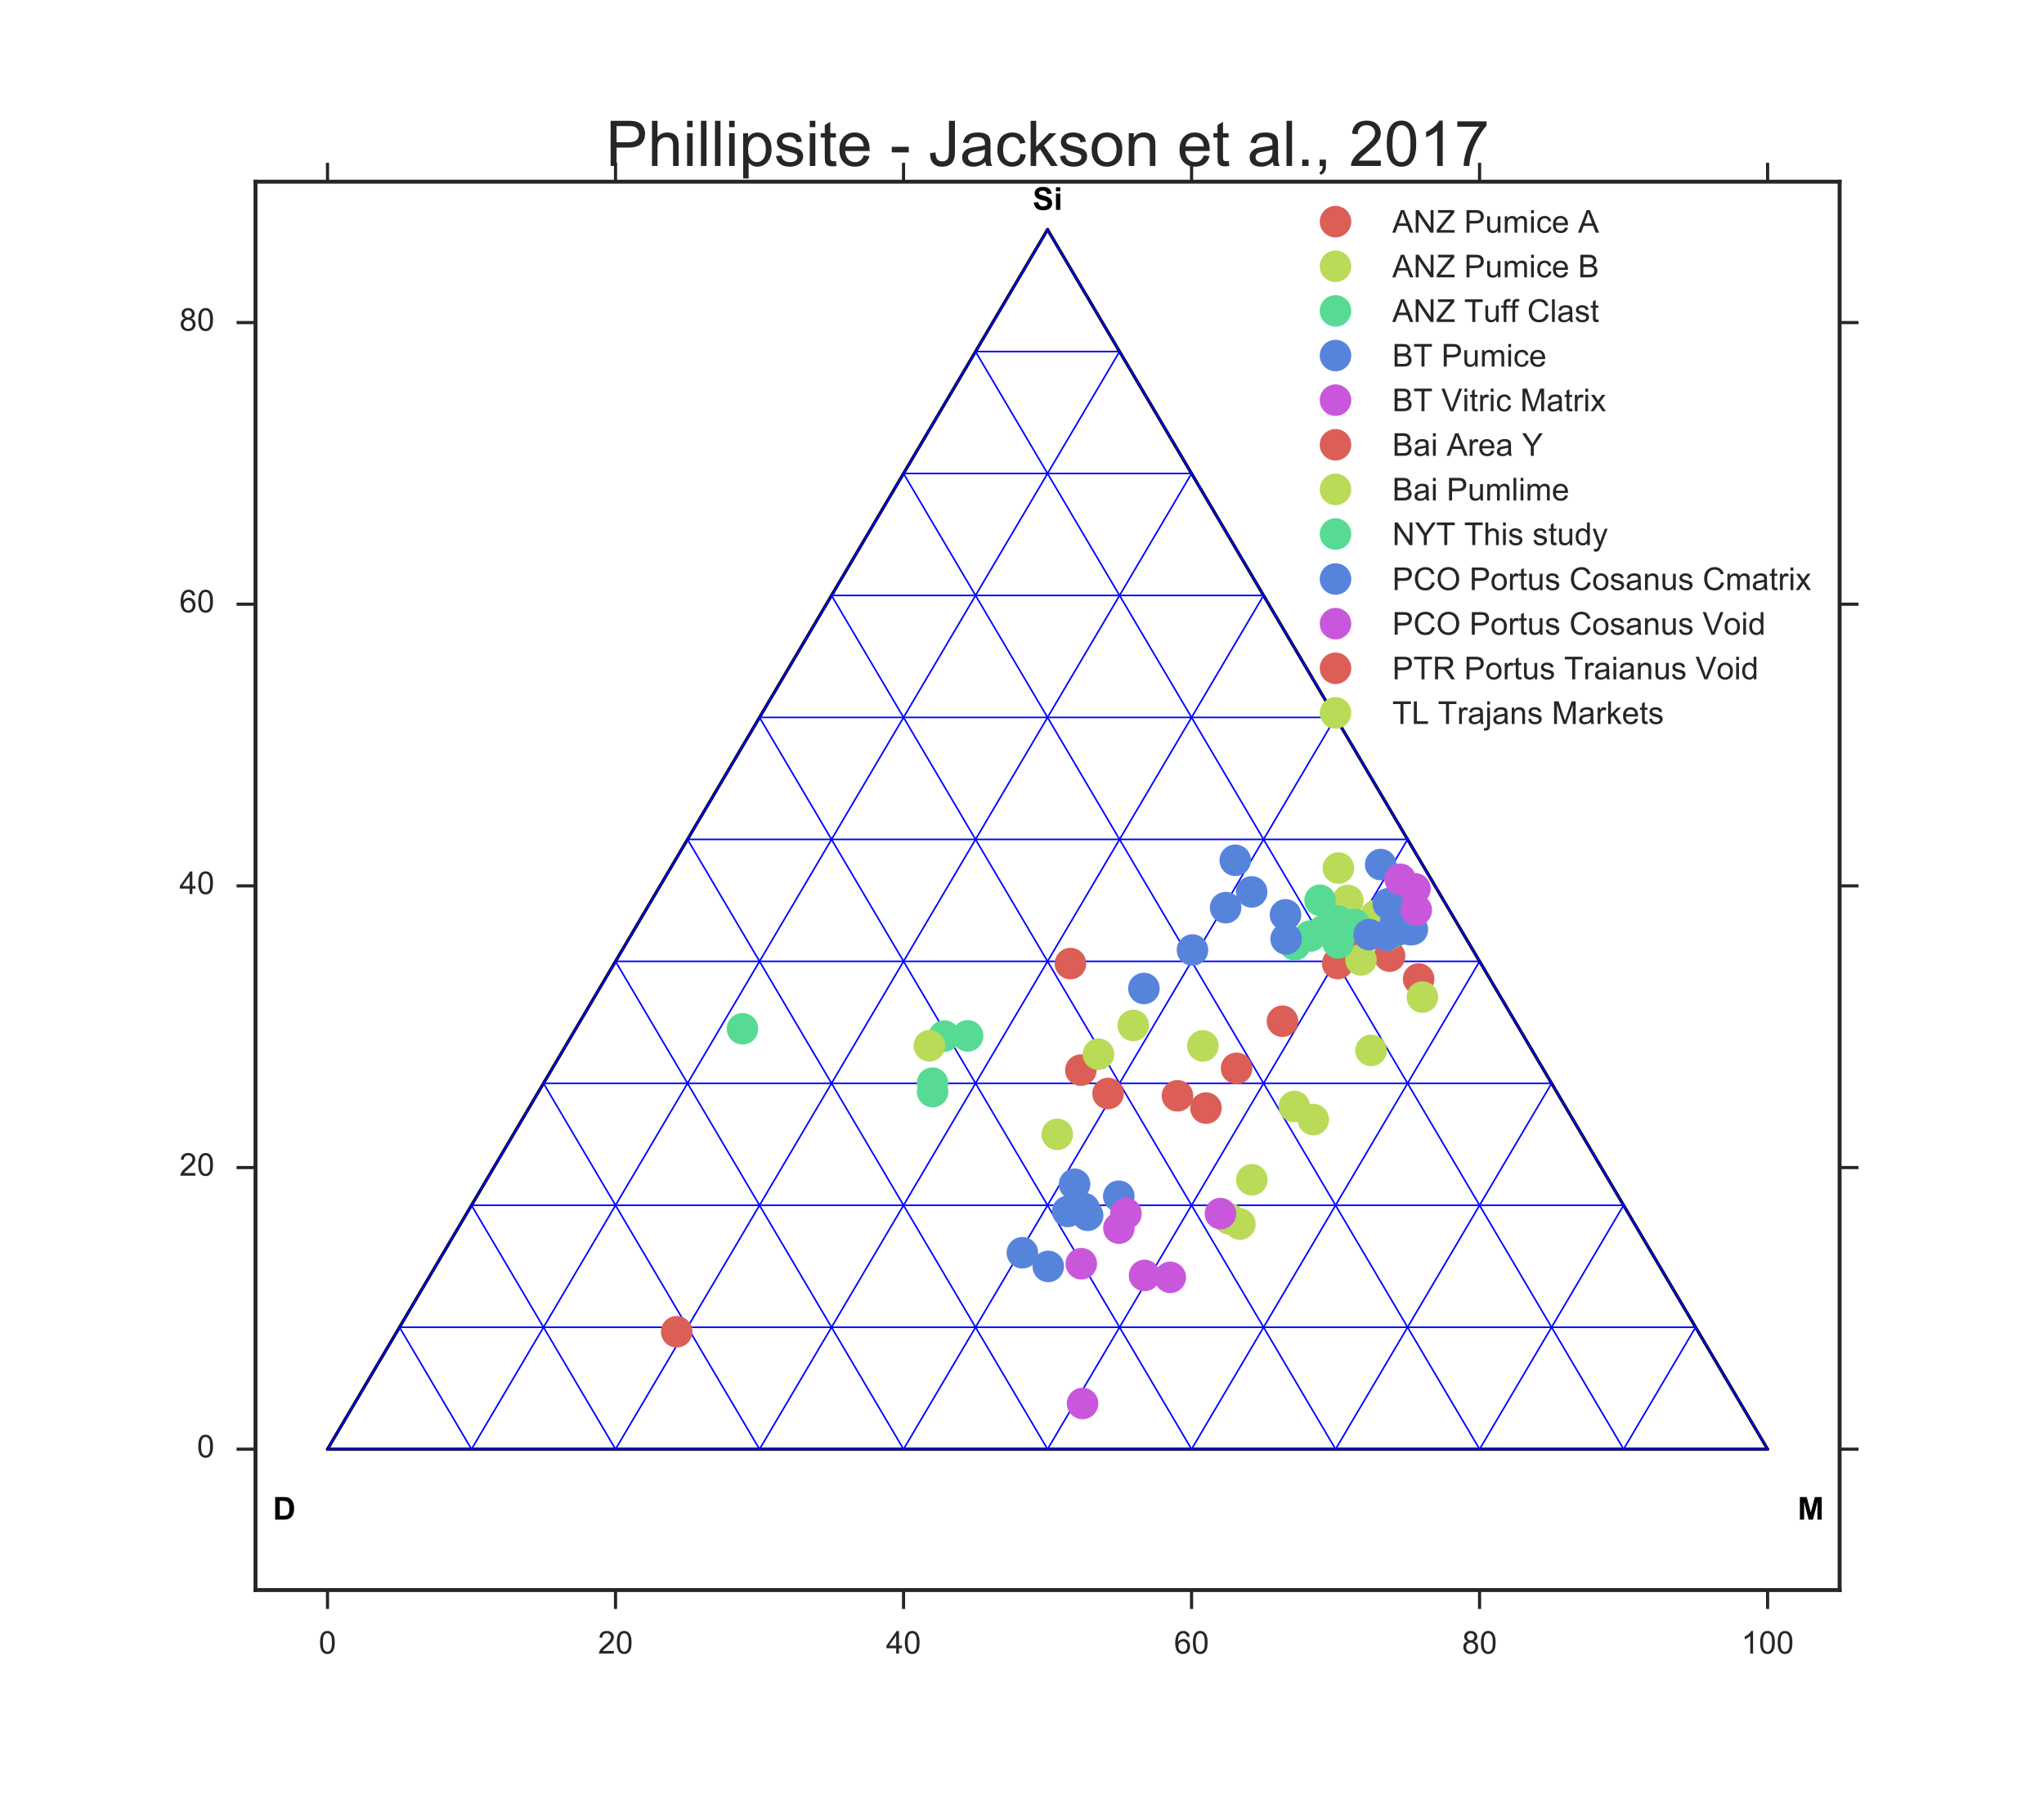 <?xml version="1.0" encoding="utf-8" standalone="no"?>
<!DOCTYPE svg PUBLIC "-//W3C//DTD SVG 1.1//EN"
  "http://www.w3.org/Graphics/SVG/1.1/DTD/svg11.dtd">
<!-- Created with matplotlib (http://matplotlib.org/) -->
<svg height="576pt" version="1.1" viewBox="0 0 648 576" width="648pt" xmlns="http://www.w3.org/2000/svg" xmlns:xlink="http://www.w3.org/1999/xlink">
 <defs>
  <style type="text/css">
*{stroke-linecap:butt;stroke-linejoin:round;stroke-miterlimit:100000;}
  </style>
 </defs>
 <g id="figure_1">
  <g id="patch_1">
   <path d="M 0 576 
L 648 576 
L 648 0 
L 0 0 
z
" style="fill:#ffffff;"/>
  </g>
  <g id="axes_1">
   <g id="patch_2">
    <path d="M 81 504 
L 583.2 504 
L 583.2 57.6 
L 81 57.6 
z
" style="fill:#ffffff;"/>
   </g>
   <g id="matplotlib.axis_1">
    <g id="xtick_1">
     <g id="line2d_1">
      <defs>
       <path d="M 0 0 
L 0 6 
" id="m74eaed1fe9" style="stroke:#262626;"/>
      </defs>
      <g>
       <use style="fill:#262626;stroke:#262626;" x="103.827" xlink:href="#m74eaed1fe9" y="504.0"/>
      </g>
     </g>
     <g id="line2d_2">
      <defs>
       <path d="M 0 0 
L 0 -6 
" id="m7372bb87e0" style="stroke:#262626;"/>
      </defs>
      <g>
       <use style="fill:#262626;stroke:#262626;" x="103.827" xlink:href="#m7372bb87e0" y="57.6"/>
      </g>
     </g>
     <g id="text_1">
      <!-- 0 -->
      <defs>
       <path d="M 4.156 35.297 
Q 4.156 48 6.766 55.734 
Q 9.375 63.484 14.516 67.672 
Q 19.672 71.875 27.484 71.875 
Q 33.25 71.875 37.594 69.547 
Q 41.938 67.234 44.766 62.859 
Q 47.609 58.5 49.219 52.219 
Q 50.828 45.953 50.828 35.297 
Q 50.828 22.703 48.234 14.969 
Q 45.656 7.234 40.5 3 
Q 35.359 -1.219 27.484 -1.219 
Q 17.141 -1.219 11.234 6.203 
Q 4.156 15.141 4.156 35.297 
M 13.188 35.297 
Q 13.188 17.672 17.312 11.828 
Q 21.438 6 27.484 6 
Q 33.547 6 37.672 11.859 
Q 41.797 17.719 41.797 35.297 
Q 41.797 52.984 37.672 58.781 
Q 33.547 64.594 27.391 64.594 
Q 21.344 64.594 17.719 59.469 
Q 13.188 52.938 13.188 35.297 
" id="ArialMT-30"/>
      </defs>
      <g style="fill:#262626;" transform="translate(101.047 524.158)scale(0.1 -0.1)">
       <use xlink:href="#ArialMT-30"/>
      </g>
     </g>
    </g>
    <g id="xtick_2">
     <g id="line2d_3">
      <g>
       <use style="fill:#262626;stroke:#262626;" x="195.136" xlink:href="#m74eaed1fe9" y="504.0"/>
      </g>
     </g>
     <g id="line2d_4">
      <g>
       <use style="fill:#262626;stroke:#262626;" x="195.136" xlink:href="#m7372bb87e0" y="57.6"/>
      </g>
     </g>
     <g id="text_2">
      <!-- 20 -->
      <defs>
       <path d="M 50.344 8.453 
L 50.344 0 
L 3.031 0 
Q 2.938 3.172 4.047 6.109 
Q 5.859 10.938 9.828 15.625 
Q 13.812 20.312 21.344 26.469 
Q 33.016 36.031 37.109 41.625 
Q 41.219 47.219 41.219 52.203 
Q 41.219 57.422 37.469 61 
Q 33.734 64.594 27.734 64.594 
Q 21.391 64.594 17.578 60.781 
Q 13.766 56.984 13.719 50.25 
L 4.688 51.172 
Q 5.609 61.281 11.656 66.578 
Q 17.719 71.875 27.938 71.875 
Q 38.234 71.875 44.234 66.156 
Q 50.25 60.453 50.25 52 
Q 50.25 47.703 48.484 43.547 
Q 46.734 39.406 42.656 34.812 
Q 38.578 30.219 29.109 22.219 
Q 21.188 15.578 18.938 13.203 
Q 16.703 10.844 15.234 8.453 
z
" id="ArialMT-32"/>
      </defs>
      <g style="fill:#262626;" transform="translate(189.575 524.158)scale(0.1 -0.1)">
       <use xlink:href="#ArialMT-32"/>
       <use x="55.615" xlink:href="#ArialMT-30"/>
      </g>
     </g>
    </g>
    <g id="xtick_3">
     <g id="line2d_5">
      <g>
       <use style="fill:#262626;stroke:#262626;" x="286.445" xlink:href="#m74eaed1fe9" y="504.0"/>
      </g>
     </g>
     <g id="line2d_6">
      <g>
       <use style="fill:#262626;stroke:#262626;" x="286.445" xlink:href="#m7372bb87e0" y="57.6"/>
      </g>
     </g>
     <g id="text_3">
      <!-- 40 -->
      <defs>
       <path d="M 32.328 0 
L 32.328 17.141 
L 1.266 17.141 
L 1.266 25.203 
L 33.938 71.578 
L 41.109 71.578 
L 41.109 25.203 
L 50.781 25.203 
L 50.781 17.141 
L 41.109 17.141 
L 41.109 0 
z
M 32.328 25.203 
L 32.328 57.469 
L 9.906 25.203 
z
" id="ArialMT-34"/>
      </defs>
      <g style="fill:#262626;" transform="translate(280.885 524.158)scale(0.1 -0.1)">
       <use xlink:href="#ArialMT-34"/>
       <use x="55.615" xlink:href="#ArialMT-30"/>
      </g>
     </g>
    </g>
    <g id="xtick_4">
     <g id="line2d_7">
      <g>
       <use style="fill:#262626;stroke:#262626;" x="377.755" xlink:href="#m74eaed1fe9" y="504.0"/>
      </g>
     </g>
     <g id="line2d_8">
      <g>
       <use style="fill:#262626;stroke:#262626;" x="377.755" xlink:href="#m7372bb87e0" y="57.6"/>
      </g>
     </g>
     <g id="text_4">
      <!-- 60 -->
      <defs>
       <path d="M 49.75 54.047 
L 41.016 53.375 
Q 39.844 58.547 37.703 60.891 
Q 34.125 64.656 28.906 64.656 
Q 24.703 64.656 21.531 62.312 
Q 17.391 59.281 14.984 53.469 
Q 12.594 47.656 12.5 36.922 
Q 15.672 41.75 20.266 44.094 
Q 24.859 46.438 29.891 46.438 
Q 38.672 46.438 44.844 39.969 
Q 51.031 33.5 51.031 23.25 
Q 51.031 16.5 48.125 10.719 
Q 45.219 4.938 40.141 1.859 
Q 35.062 -1.219 28.609 -1.219 
Q 17.625 -1.219 10.688 6.859 
Q 3.766 14.938 3.766 33.5 
Q 3.766 54.25 11.422 63.672 
Q 18.109 71.875 29.438 71.875 
Q 37.891 71.875 43.281 67.141 
Q 48.688 62.406 49.75 54.047 
M 13.875 23.188 
Q 13.875 18.656 15.797 14.5 
Q 17.719 10.359 21.188 8.172 
Q 24.656 6 28.469 6 
Q 34.031 6 38.031 10.484 
Q 42.047 14.984 42.047 22.703 
Q 42.047 30.125 38.078 34.391 
Q 34.125 38.672 28.125 38.672 
Q 22.172 38.672 18.016 34.391 
Q 13.875 30.125 13.875 23.188 
" id="ArialMT-36"/>
      </defs>
      <g style="fill:#262626;" transform="translate(372.194 524.158)scale(0.1 -0.1)">
       <use xlink:href="#ArialMT-36"/>
       <use x="55.615" xlink:href="#ArialMT-30"/>
      </g>
     </g>
    </g>
    <g id="xtick_5">
     <g id="line2d_9">
      <g>
       <use style="fill:#262626;stroke:#262626;" x="469.064" xlink:href="#m74eaed1fe9" y="504.0"/>
      </g>
     </g>
     <g id="line2d_10">
      <g>
       <use style="fill:#262626;stroke:#262626;" x="469.064" xlink:href="#m7372bb87e0" y="57.6"/>
      </g>
     </g>
     <g id="text_5">
      <!-- 80 -->
      <defs>
       <path d="M 17.672 38.812 
Q 12.203 40.828 9.562 44.531 
Q 6.938 48.25 6.938 53.422 
Q 6.938 61.234 12.547 66.547 
Q 18.172 71.875 27.484 71.875 
Q 36.859 71.875 42.578 66.422 
Q 48.297 60.984 48.297 53.172 
Q 48.297 48.188 45.672 44.5 
Q 43.062 40.828 37.75 38.812 
Q 44.344 36.672 47.781 31.875 
Q 51.219 27.094 51.219 20.453 
Q 51.219 11.281 44.719 5.031 
Q 38.234 -1.219 27.641 -1.219 
Q 17.047 -1.219 10.547 5.047 
Q 4.047 11.328 4.047 20.703 
Q 4.047 27.688 7.594 32.391 
Q 11.141 37.109 17.672 38.812 
M 15.922 53.719 
Q 15.922 48.641 19.188 45.406 
Q 22.469 42.188 27.688 42.188 
Q 32.766 42.188 36.016 45.375 
Q 39.266 48.578 39.266 53.219 
Q 39.266 58.062 35.906 61.359 
Q 32.562 64.656 27.594 64.656 
Q 22.562 64.656 19.234 61.422 
Q 15.922 58.203 15.922 53.719 
M 13.094 20.656 
Q 13.094 16.891 14.875 13.375 
Q 16.656 9.859 20.172 7.922 
Q 23.688 6 27.734 6 
Q 34.031 6 38.125 10.047 
Q 42.234 14.109 42.234 20.359 
Q 42.234 26.703 38.016 30.859 
Q 33.797 35.016 27.438 35.016 
Q 21.234 35.016 17.156 30.906 
Q 13.094 26.812 13.094 20.656 
" id="ArialMT-38"/>
      </defs>
      <g style="fill:#262626;" transform="translate(463.503 524.158)scale(0.1 -0.1)">
       <use xlink:href="#ArialMT-38"/>
       <use x="55.615" xlink:href="#ArialMT-30"/>
      </g>
     </g>
    </g>
    <g id="xtick_6">
     <g id="line2d_11">
      <g>
       <use style="fill:#262626;stroke:#262626;" x="560.373" xlink:href="#m74eaed1fe9" y="504.0"/>
      </g>
     </g>
     <g id="line2d_12">
      <g>
       <use style="fill:#262626;stroke:#262626;" x="560.373" xlink:href="#m7372bb87e0" y="57.6"/>
      </g>
     </g>
     <g id="text_6">
      <!-- 100 -->
      <defs>
       <path d="M 37.25 0 
L 28.469 0 
L 28.469 56 
Q 25.297 52.984 20.141 49.953 
Q 14.984 46.922 10.891 45.406 
L 10.891 53.906 
Q 18.266 57.375 23.781 62.297 
Q 29.297 67.234 31.594 71.875 
L 37.25 71.875 
z
" id="ArialMT-31"/>
      </defs>
      <g style="fill:#262626;" transform="translate(552.031 524.158)scale(0.1 -0.1)">
       <use xlink:href="#ArialMT-31"/>
       <use x="55.615" xlink:href="#ArialMT-30"/>
       <use x="111.23" xlink:href="#ArialMT-30"/>
      </g>
     </g>
    </g>
   </g>
   <g id="matplotlib.axis_2">
    <g id="ytick_1">
     <g id="line2d_13">
      <defs>
       <path d="M 0 0 
L -6 0 
" id="mc6d5de699b" style="stroke:#262626;"/>
      </defs>
      <g>
       <use style="fill:#262626;stroke:#262626;" x="81.0" xlink:href="#mc6d5de699b" y="459.36"/>
      </g>
     </g>
     <g id="line2d_14">
      <defs>
       <path d="M 0 0 
L 6 0 
" id="m539d298750" style="stroke:#262626;"/>
      </defs>
      <g>
       <use style="fill:#262626;stroke:#262626;" x="583.2" xlink:href="#m539d298750" y="459.36"/>
      </g>
     </g>
     <g id="text_7">
      <!-- 0 -->
      <g style="fill:#262626;" transform="translate(62.439 461.945)scale(0.1 -0.1)">
       <use xlink:href="#ArialMT-30"/>
      </g>
     </g>
    </g>
    <g id="ytick_2">
     <g id="line2d_15">
      <g>
       <use style="fill:#262626;stroke:#262626;" x="81.0" xlink:href="#mc6d5de699b" y="370.08"/>
      </g>
     </g>
     <g id="line2d_16">
      <g>
       <use style="fill:#262626;stroke:#262626;" x="583.2" xlink:href="#m539d298750" y="370.08"/>
      </g>
     </g>
     <g id="text_8">
      <!-- 20 -->
      <g style="fill:#262626;" transform="translate(56.878 372.665)scale(0.1 -0.1)">
       <use xlink:href="#ArialMT-32"/>
       <use x="55.615" xlink:href="#ArialMT-30"/>
      </g>
     </g>
    </g>
    <g id="ytick_3">
     <g id="line2d_17">
      <g>
       <use style="fill:#262626;stroke:#262626;" x="81.0" xlink:href="#mc6d5de699b" y="280.8"/>
      </g>
     </g>
     <g id="line2d_18">
      <g>
       <use style="fill:#262626;stroke:#262626;" x="583.2" xlink:href="#m539d298750" y="280.8"/>
      </g>
     </g>
     <g id="text_9">
      <!-- 40 -->
      <g style="fill:#262626;" transform="translate(56.878 283.385)scale(0.1 -0.1)">
       <use xlink:href="#ArialMT-34"/>
       <use x="55.615" xlink:href="#ArialMT-30"/>
      </g>
     </g>
    </g>
    <g id="ytick_4">
     <g id="line2d_19">
      <g>
       <use style="fill:#262626;stroke:#262626;" x="81.0" xlink:href="#mc6d5de699b" y="191.52"/>
      </g>
     </g>
     <g id="line2d_20">
      <g>
       <use style="fill:#262626;stroke:#262626;" x="583.2" xlink:href="#m539d298750" y="191.52"/>
      </g>
     </g>
     <g id="text_10">
      <!-- 60 -->
      <g style="fill:#262626;" transform="translate(56.878 194.105)scale(0.1 -0.1)">
       <use xlink:href="#ArialMT-36"/>
       <use x="55.615" xlink:href="#ArialMT-30"/>
      </g>
     </g>
    </g>
    <g id="ytick_5">
     <g id="line2d_21">
      <g>
       <use style="fill:#262626;stroke:#262626;" x="81.0" xlink:href="#mc6d5de699b" y="102.24"/>
      </g>
     </g>
     <g id="line2d_22">
      <g>
       <use style="fill:#262626;stroke:#262626;" x="583.2" xlink:href="#m539d298750" y="102.24"/>
      </g>
     </g>
     <g id="text_11">
      <!-- 80 -->
      <g style="fill:#262626;" transform="translate(56.878 104.825)scale(0.1 -0.1)">
       <use xlink:href="#ArialMT-38"/>
       <use x="55.615" xlink:href="#ArialMT-30"/>
      </g>
     </g>
    </g>
   </g>
   <g id="line2d_23">
    <path clip-path="url(#p321a09df65)" d="M 332.1 72.766 
L 560.373 459.36 
" style="fill:none;stroke:#000000;stroke-linecap:round;"/>
   </g>
   <g id="line2d_24">
    <path clip-path="url(#p321a09df65)" d="M 103.827 459.36 
L 560.373 459.36 
" style="fill:none;stroke:#000000;stroke-linecap:round;"/>
   </g>
   <g id="line2d_25">
    <path clip-path="url(#p321a09df65)" d="M 332.1 72.766 
L 103.827 459.36 
" style="fill:none;stroke:#000000;stroke-linecap:round;"/>
   </g>
   <g id="line2d_26">
    <path clip-path="url(#p321a09df65)" d="M 332.1 72.766 
L 560.373 459.36 
" style="fill:none;stroke:#0000ff;stroke-linecap:round;stroke-width:0.5;"/>
   </g>
   <g id="line2d_27">
    <path clip-path="url(#p321a09df65)" d="M 309.273 111.426 
L 514.718 459.36 
" style="fill:none;stroke:#0000ff;stroke-linecap:round;stroke-width:0.5;"/>
   </g>
   <g id="line2d_28">
    <path clip-path="url(#p321a09df65)" d="M 286.445 150.085 
L 469.064 459.36 
" style="fill:none;stroke:#0000ff;stroke-linecap:round;stroke-width:0.5;"/>
   </g>
   <g id="line2d_29">
    <path clip-path="url(#p321a09df65)" d="M 263.618 188.744 
L 423.409 459.36 
" style="fill:none;stroke:#0000ff;stroke-linecap:round;stroke-width:0.5;"/>
   </g>
   <g id="line2d_30">
    <path clip-path="url(#p321a09df65)" d="M 240.791 227.404 
L 377.755 459.36 
" style="fill:none;stroke:#0000ff;stroke-linecap:round;stroke-width:0.5;"/>
   </g>
   <g id="line2d_31">
    <path clip-path="url(#p321a09df65)" d="M 217.964 266.063 
L 332.1 459.36 
" style="fill:none;stroke:#0000ff;stroke-linecap:round;stroke-width:0.5;"/>
   </g>
   <g id="line2d_32">
    <path clip-path="url(#p321a09df65)" d="M 195.136 304.723 
L 286.445 459.36 
" style="fill:none;stroke:#0000ff;stroke-linecap:round;stroke-width:0.5;"/>
   </g>
   <g id="line2d_33">
    <path clip-path="url(#p321a09df65)" d="M 172.309 343.382 
L 240.791 459.36 
" style="fill:none;stroke:#0000ff;stroke-linecap:round;stroke-width:0.5;"/>
   </g>
   <g id="line2d_34">
    <path clip-path="url(#p321a09df65)" d="M 149.482 382.041 
L 195.136 459.36 
" style="fill:none;stroke:#0000ff;stroke-linecap:round;stroke-width:0.5;"/>
   </g>
   <g id="line2d_35">
    <path clip-path="url(#p321a09df65)" d="M 126.655 420.701 
L 149.482 459.36 
" style="fill:none;stroke:#0000ff;stroke-linecap:round;stroke-width:0.5;"/>
   </g>
   <g id="line2d_36">
    <path clip-path="url(#p321a09df65)" d="M 103.827 459.36 
L 560.373 459.36 
" style="fill:none;stroke:#0000ff;stroke-linecap:round;stroke-width:0.5;"/>
   </g>
   <g id="line2d_37">
    <path clip-path="url(#p321a09df65)" d="M 332.1 72.766 
L 103.827 459.36 
" style="fill:none;stroke:#0000ff;stroke-linecap:round;stroke-width:0.5;"/>
   </g>
   <g id="line2d_38">
    <path clip-path="url(#p321a09df65)" d="M 126.655 420.701 
L 537.545 420.701 
" style="fill:none;stroke:#0000ff;stroke-linecap:round;stroke-width:0.5;"/>
   </g>
   <g id="line2d_39">
    <path clip-path="url(#p321a09df65)" d="M 354.927 111.426 
L 149.482 459.36 
" style="fill:none;stroke:#0000ff;stroke-linecap:round;stroke-width:0.5;"/>
   </g>
   <g id="line2d_40">
    <path clip-path="url(#p321a09df65)" d="M 149.482 382.041 
L 514.718 382.041 
" style="fill:none;stroke:#0000ff;stroke-linecap:round;stroke-width:0.5;"/>
   </g>
   <g id="line2d_41">
    <path clip-path="url(#p321a09df65)" d="M 377.755 150.085 
L 195.136 459.36 
" style="fill:none;stroke:#0000ff;stroke-linecap:round;stroke-width:0.5;"/>
   </g>
   <g id="line2d_42">
    <path clip-path="url(#p321a09df65)" d="M 172.309 343.382 
L 491.891 343.382 
" style="fill:none;stroke:#0000ff;stroke-linecap:round;stroke-width:0.5;"/>
   </g>
   <g id="line2d_43">
    <path clip-path="url(#p321a09df65)" d="M 400.582 188.744 
L 240.791 459.36 
" style="fill:none;stroke:#0000ff;stroke-linecap:round;stroke-width:0.5;"/>
   </g>
   <g id="line2d_44">
    <path clip-path="url(#p321a09df65)" d="M 195.136 304.723 
L 469.064 304.723 
" style="fill:none;stroke:#0000ff;stroke-linecap:round;stroke-width:0.5;"/>
   </g>
   <g id="line2d_45">
    <path clip-path="url(#p321a09df65)" d="M 423.409 227.404 
L 286.445 459.36 
" style="fill:none;stroke:#0000ff;stroke-linecap:round;stroke-width:0.5;"/>
   </g>
   <g id="line2d_46">
    <path clip-path="url(#p321a09df65)" d="M 217.964 266.063 
L 446.236 266.063 
" style="fill:none;stroke:#0000ff;stroke-linecap:round;stroke-width:0.5;"/>
   </g>
   <g id="line2d_47">
    <path clip-path="url(#p321a09df65)" d="M 446.236 266.063 
L 332.1 459.36 
" style="fill:none;stroke:#0000ff;stroke-linecap:round;stroke-width:0.5;"/>
   </g>
   <g id="line2d_48">
    <path clip-path="url(#p321a09df65)" d="M 240.791 227.404 
L 423.409 227.404 
" style="fill:none;stroke:#0000ff;stroke-linecap:round;stroke-width:0.5;"/>
   </g>
   <g id="line2d_49">
    <path clip-path="url(#p321a09df65)" d="M 469.064 304.723 
L 377.755 459.36 
" style="fill:none;stroke:#0000ff;stroke-linecap:round;stroke-width:0.5;"/>
   </g>
   <g id="line2d_50">
    <path clip-path="url(#p321a09df65)" d="M 263.618 188.744 
L 400.582 188.744 
" style="fill:none;stroke:#0000ff;stroke-linecap:round;stroke-width:0.5;"/>
   </g>
   <g id="line2d_51">
    <path clip-path="url(#p321a09df65)" d="M 491.891 343.382 
L 423.409 459.36 
" style="fill:none;stroke:#0000ff;stroke-linecap:round;stroke-width:0.5;"/>
   </g>
   <g id="line2d_52">
    <path clip-path="url(#p321a09df65)" d="M 286.445 150.085 
L 377.755 150.085 
" style="fill:none;stroke:#0000ff;stroke-linecap:round;stroke-width:0.5;"/>
   </g>
   <g id="line2d_53">
    <path clip-path="url(#p321a09df65)" d="M 514.718 382.041 
L 469.064 459.36 
" style="fill:none;stroke:#0000ff;stroke-linecap:round;stroke-width:0.5;"/>
   </g>
   <g id="line2d_54">
    <path clip-path="url(#p321a09df65)" d="M 309.273 111.426 
L 354.927 111.426 
" style="fill:none;stroke:#0000ff;stroke-linecap:round;stroke-width:0.5;"/>
   </g>
   <g id="line2d_55">
    <path clip-path="url(#p321a09df65)" d="M 537.545 420.701 
L 514.718 459.36 
" style="fill:none;stroke:#0000ff;stroke-linecap:round;stroke-width:0.5;"/>
   </g>
   <g id="line2d_56">
    <path clip-path="url(#p321a09df65)" d="M 332.1 72.766 
L 332.1 72.766 
" style="fill:none;stroke:#0000ff;stroke-linecap:round;stroke-width:0.5;"/>
   </g>
   <g id="line2d_57">
    <path clip-path="url(#p321a09df65)" d="M 560.373 459.36 
L 560.373 459.36 
" style="fill:none;stroke:#0000ff;stroke-linecap:round;stroke-width:0.5;"/>
   </g>
   <g id="line2d_58">
    <defs>
     <path d="M 0 5 
C 1.326 5 2.598 4.473 3.536 3.536 
C 4.473 2.598 5 1.326 5 0 
C 5 -1.326 4.473 -2.598 3.536 -3.536 
C 2.598 -4.473 1.326 -5 0 -5 
C -1.326 -5 -2.598 -4.473 -3.536 -3.536 
C -4.473 -2.598 -5 -1.326 -5 0 
C -5 1.326 -4.473 2.598 -3.536 3.536 
C -2.598 4.473 -1.326 5 0 5 
z
" id="m466eb130cc"/>
    </defs>
    <g clip-path="url(#p321a09df65)">
     <use style="fill:#db5f57;" x="424.079" xlink:href="#m466eb130cc" y="305.423"/>
     <use style="fill:#db5f57;" x="440.526" xlink:href="#m466eb130cc" y="303.076"/>
     <use style="fill:#db5f57;" x="449.745" xlink:href="#m466eb130cc" y="310.316"/>
     <use style="fill:#db5f57;" x="427.708" xlink:href="#m466eb130cc" y="302.784"/>
    </g>
   </g>
   <g id="line2d_59">
    <defs>
     <path d="M 0 5 
C 1.326 5 2.598 4.473 3.536 3.536 
C 4.473 2.598 5 1.326 5 0 
C 5 -1.326 4.473 -2.598 3.536 -3.536 
C 2.598 -4.473 1.326 -5 0 -5 
C -1.326 -5 -2.598 -4.473 -3.536 -3.536 
C -4.473 -2.598 -5 -1.326 -5 0 
C -5 1.326 -4.473 2.598 -3.536 3.536 
C -2.598 4.473 -1.326 5 0 5 
z
" id="mce24b76807"/>
    </defs>
    <g clip-path="url(#p321a09df65)">
     <use style="fill:#b9db57;" x="427.306" xlink:href="#mce24b76807" y="285.424"/>
     <use style="fill:#b9db57;" x="424.313" xlink:href="#mce24b76807" y="275.166"/>
     <use style="fill:#b9db57;" x="436.255" xlink:href="#mce24b76807" y="290.153"/>
     <use style="fill:#b9db57;" x="389.693" xlink:href="#mce24b76807" y="386.36"/>
     <use style="fill:#b9db57;" x="396.866" xlink:href="#mce24b76807" y="373.949"/>
     <use style="fill:#b9db57;" x="440.102" xlink:href="#mce24b76807" y="296.334"/>
     <use style="fill:#b9db57;" x="410.34" xlink:href="#mce24b76807" y="350.722"/>
     <use style="fill:#b9db57;" x="437.792" xlink:href="#mce24b76807" y="292.329"/>
     <use style="fill:#b9db57;" x="425.631" xlink:href="#mce24b76807" y="289.992"/>
     <use style="fill:#b9db57;" x="431.465" xlink:href="#mce24b76807" y="304.259"/>
     <use style="fill:#b9db57;" x="450.931" xlink:href="#mce24b76807" y="316.057"/>
     <use style="fill:#b9db57;" x="434.663" xlink:href="#mce24b76807" y="332.951"/>
    </g>
   </g>
   <g id="line2d_60">
    <defs>
     <path d="M 0 5 
C 1.326 5 2.598 4.473 3.536 3.536 
C 4.473 2.598 5 1.326 5 0 
C 5 -1.326 4.473 -2.598 3.536 -3.536 
C 2.598 -4.473 1.326 -5 0 -5 
C -1.326 -5 -2.598 -4.473 -3.536 -3.536 
C -4.473 -2.598 -5 -1.326 -5 0 
C -5 1.326 -4.473 2.598 -3.536 3.536 
C -2.598 4.473 -1.326 5 0 5 
z
" id="m802a672f39"/>
    </defs>
    <g clip-path="url(#p321a09df65)">
     <use style="fill:#57db94;" x="426.623" xlink:href="#m802a672f39" y="294.388"/>
     <use style="fill:#57db94;" x="429.403" xlink:href="#m802a672f39" y="292.999"/>
     <use style="fill:#57db94;" x="424.071" xlink:href="#m802a672f39" y="291.919"/>
     <use style="fill:#57db94;" x="418.486" xlink:href="#m802a672f39" y="285.359"/>
     <use style="fill:#57db94;" x="415.447" xlink:href="#m802a672f39" y="296.678"/>
     <use style="fill:#57db94;" x="419.524" xlink:href="#m802a672f39" y="295.004"/>
     <use style="fill:#57db94;" x="424.229" xlink:href="#m802a672f39" y="298.872"/>
     <use style="fill:#57db94;" x="410.476" xlink:href="#m802a672f39" y="299.463"/>
    </g>
   </g>
   <g id="line2d_61">
    <defs>
     <path d="M 0 5 
C 1.326 5 2.598 4.473 3.536 3.536 
C 4.473 2.598 5 1.326 5 0 
C 5 -1.326 4.473 -2.598 3.536 -3.536 
C 2.598 -4.473 1.326 -5 0 -5 
C -1.326 -5 -2.598 -4.473 -3.536 -3.536 
C -4.473 -2.598 -5 -1.326 -5 0 
C -5 1.326 -4.473 2.598 -3.536 3.536 
C -2.598 4.473 -1.326 5 0 5 
z
" id="mf1e6c73a98"/>
    </defs>
    <g clip-path="url(#p321a09df65)">
     <use style="fill:#5784db;" x="396.809" xlink:href="#mf1e6c73a98" y="282.71"/>
     <use style="fill:#5784db;" x="378.043" xlink:href="#mf1e6c73a98" y="301.131"/>
     <use style="fill:#5784db;" x="407.531" xlink:href="#mf1e6c73a98" y="289.98"/>
     <use style="fill:#5784db;" x="388.556" xlink:href="#mf1e6c73a98" y="287.705"/>
     <use style="fill:#5784db;" x="407.741" xlink:href="#mf1e6c73a98" y="297.613"/>
     <use style="fill:#5784db;" x="434.023" xlink:href="#mf1e6c73a98" y="296.246"/>
     <use style="fill:#5784db;" x="443.159" xlink:href="#mf1e6c73a98" y="288.309"/>
     <use style="fill:#5784db;" x="446.388" xlink:href="#mf1e6c73a98" y="293.967"/>
     <use style="fill:#5784db;" x="440.125" xlink:href="#mf1e6c73a98" y="286.467"/>
     <use style="fill:#5784db;" x="391.604" xlink:href="#mf1e6c73a98" y="272.692"/>
     <use style="fill:#5784db;" x="437.715" xlink:href="#mf1e6c73a98" y="274.045"/>
     <use style="fill:#5784db;" x="362.65" xlink:href="#mf1e6c73a98" y="313.319"/>
     <use style="fill:#5784db;" x="447" xlink:href="#mf1e6c73a98" y="294.672"/>
     <use style="fill:#5784db;" x="443.304" xlink:href="#mf1e6c73a98" y="294.754"/>
     <use style="fill:#5784db;" x="442.531" xlink:href="#mf1e6c73a98" y="292.006"/>
     <use style="fill:#5784db;" x="447.752" xlink:href="#mf1e6c73a98" y="294.626"/>
     <use style="fill:#5784db;" x="439.709" xlink:href="#mf1e6c73a98" y="296.447"/>
    </g>
   </g>
   <g id="line2d_62">
    <defs>
     <path d="M 0 5 
C 1.326 5 2.598 4.473 3.536 3.536 
C 4.473 2.598 5 1.326 5 0 
C 5 -1.326 4.473 -2.598 3.536 -3.536 
C 2.598 -4.473 1.326 -5 0 -5 
C -1.326 -5 -2.598 -4.473 -3.536 -3.536 
C -4.473 -2.598 -5 -1.326 -5 0 
C -5 1.326 -4.473 2.598 -3.536 3.536 
C -2.598 4.473 -1.326 5 0 5 
z
" id="m2b4890e456"/>
    </defs>
    <g clip-path="url(#p321a09df65)">
     <use style="fill:#c957db;" x="448.576" xlink:href="#m2b4890e456" y="281.731"/>
     <use style="fill:#c957db;" x="443.895" xlink:href="#m2b4890e456" y="278.708"/>
     <use style="fill:#c957db;" x="448.996" xlink:href="#m2b4890e456" y="288.467"/>
    </g>
   </g>
   <g id="line2d_63">
    <g clip-path="url(#p321a09df65)">
     <use style="fill:#db5f57;" x="214.525" xlink:href="#m466eb130cc" y="422.13"/>
    </g>
   </g>
   <g id="line2d_64">
    <g clip-path="url(#p321a09df65)">
     <use style="fill:#b9db57;" x="393.08" xlink:href="#mce24b76807" y="387.989"/>
     <use style="fill:#b9db57;" x="416.349" xlink:href="#mce24b76807" y="354.871"/>
    </g>
   </g>
   <g id="line2d_65">
    <g clip-path="url(#p321a09df65)">
     <use style="fill:#57db94;" x="306.762" xlink:href="#m802a672f39" y="328.341"/>
     <use style="fill:#57db94;" x="299.361" xlink:href="#m802a672f39" y="328.414"/>
     <use style="fill:#57db94;" x="235.397" xlink:href="#m802a672f39" y="326.101"/>
     <use style="fill:#57db94;" x="295.637" xlink:href="#m802a672f39" y="343.338"/>
     <use style="fill:#57db94;" x="295.66" xlink:href="#m802a672f39" y="346.008"/>
    </g>
   </g>
   <g id="line2d_66">
    <g clip-path="url(#p321a09df65)">
     <use style="fill:#5784db;" x="324.113" xlink:href="#mf1e6c73a98" y="397.088"/>
     <use style="fill:#5784db;" x="332.324" xlink:href="#mf1e6c73a98" y="401.419"/>
     <use style="fill:#5784db;" x="343.734" xlink:href="#mf1e6c73a98" y="383.091"/>
     <use style="fill:#5784db;" x="338.52" xlink:href="#mf1e6c73a98" y="383.988"/>
     <use style="fill:#5784db;" x="354.679" xlink:href="#mf1e6c73a98" y="379.173"/>
     <use style="fill:#5784db;" x="344.815" xlink:href="#mf1e6c73a98" y="385.22"/>
     <use style="fill:#5784db;" x="340.679" xlink:href="#mf1e6c73a98" y="375.383"/>
    </g>
   </g>
   <g id="line2d_67">
    <g clip-path="url(#p321a09df65)">
     <use style="fill:#c957db;" x="343.196" xlink:href="#m2b4890e456" y="444.865"/>
     <use style="fill:#c957db;" x="362.862" xlink:href="#m2b4890e456" y="404.282"/>
     <use style="fill:#c957db;" x="386.913" xlink:href="#m2b4890e456" y="384.688"/>
     <use style="fill:#c957db;" x="354.717" xlink:href="#m2b4890e456" y="389.292"/>
     <use style="fill:#c957db;" x="342.796" xlink:href="#m2b4890e456" y="400.563"/>
     <use style="fill:#c957db;" x="370.996" xlink:href="#m2b4890e456" y="404.888"/>
     <use style="fill:#c957db;" x="356.961" xlink:href="#m2b4890e456" y="384.682"/>
    </g>
   </g>
   <g id="line2d_68">
    <g clip-path="url(#p321a09df65)">
     <use style="fill:#db5f57;" x="351.289" xlink:href="#m466eb130cc" y="346.612"/>
     <use style="fill:#db5f57;" x="339.364" xlink:href="#m466eb130cc" y="305.431"/>
     <use style="fill:#db5f57;" x="342.665" xlink:href="#m466eb130cc" y="339.203"/>
     <use style="fill:#db5f57;" x="382.324" xlink:href="#m466eb130cc" y="351.237"/>
     <use style="fill:#db5f57;" x="373.288" xlink:href="#m466eb130cc" y="347.346"/>
     <use style="fill:#db5f57;" x="406.574" xlink:href="#m466eb130cc" y="323.696"/>
     <use style="fill:#db5f57;" x="392.025" xlink:href="#m466eb130cc" y="338.631"/>
    </g>
   </g>
   <g id="line2d_69">
    <g clip-path="url(#p321a09df65)">
     <use style="fill:#b9db57;" x="348.243" xlink:href="#mce24b76807" y="334.155"/>
     <use style="fill:#b9db57;" x="359.282" xlink:href="#mce24b76807" y="325.031"/>
     <use style="fill:#b9db57;" x="381.343" xlink:href="#mce24b76807" y="331.526"/>
     <use style="fill:#b9db57;" x="335.18" xlink:href="#mce24b76807" y="359.564"/>
     <use style="fill:#b9db57;" x="294.642" xlink:href="#mce24b76807" y="331.47"/>
    </g>
   </g>
   <g id="patch_3">
    <path d="M 81 57.6 
L 583.2 57.6 
" style="fill:none;stroke:#262626;stroke-linecap:square;stroke-linejoin:miter;stroke-width:1.25;"/>
   </g>
   <g id="patch_4">
    <path d="M 583.2 504 
L 583.2 57.6 
" style="fill:none;stroke:#262626;stroke-linecap:square;stroke-linejoin:miter;stroke-width:1.25;"/>
   </g>
   <g id="patch_5">
    <path d="M 81 504 
L 583.2 504 
" style="fill:none;stroke:#262626;stroke-linecap:square;stroke-linejoin:miter;stroke-width:1.25;"/>
   </g>
   <g id="patch_6">
    <path d="M 81 504 
L 81 57.6 
" style="fill:none;stroke:#262626;stroke-linecap:square;stroke-linejoin:miter;stroke-width:1.25;"/>
   </g>
   <g id="text_12">
    <!-- D -->
    <defs>
     <path d="M 7.234 71.578 
L 33.641 71.578 
Q 42.578 71.578 47.266 70.219 
Q 53.562 68.359 58.047 63.625 
Q 62.547 58.891 64.891 52.031 
Q 67.234 45.172 67.234 35.109 
Q 67.234 26.266 65.047 19.875 
Q 62.359 12.062 57.375 7.234 
Q 53.609 3.562 47.219 1.516 
Q 42.438 0 34.422 0 
L 7.234 0 
z
M 21.688 59.469 
L 21.688 12.062 
L 32.469 12.062 
Q 38.531 12.062 41.219 12.75 
Q 44.734 13.625 47.047 15.719 
Q 49.359 17.828 50.828 22.625 
Q 52.297 27.438 52.297 35.75 
Q 52.297 44.047 50.828 48.484 
Q 49.359 52.938 46.719 55.422 
Q 44.094 57.906 40.047 58.797 
Q 37.016 59.469 28.172 59.469 
z
" id="Arial-BoldMT-44"/>
    </defs>
    <g transform="translate(86.52 481.68)scale(0.1 -0.1)">
     <use xlink:href="#Arial-BoldMT-44"/>
    </g>
   </g>
   <g id="text_13">
    <!-- M -->
    <defs>
     <path d="M 7.078 0 
L 7.078 71.578 
L 28.719 71.578 
L 41.703 22.75 
L 54.547 71.578 
L 76.219 71.578 
L 76.219 0 
L 62.797 0 
L 62.797 56.344 
L 48.578 0 
L 34.672 0 
L 20.516 56.344 
L 20.516 0 
z
" id="Arial-BoldMT-4d"/>
    </defs>
    <g transform="translate(569.904 481.68)scale(0.1 -0.1)">
     <use xlink:href="#Arial-BoldMT-4d"/>
    </g>
   </g>
   <g id="text_14">
    <!-- Si -->
    <defs>
     <path d="M 3.609 23.297 
L 17.672 24.656 
Q 18.953 17.578 22.828 14.25 
Q 26.703 10.938 33.297 10.938 
Q 40.281 10.938 43.812 13.891 
Q 47.359 16.844 47.359 20.797 
Q 47.359 23.344 45.875 25.125 
Q 44.391 26.906 40.672 28.219 
Q 38.141 29.109 29.109 31.344 
Q 17.484 34.234 12.797 38.422 
Q 6.203 44.344 6.203 52.828 
Q 6.203 58.297 9.297 63.062 
Q 12.406 67.828 18.234 70.312 
Q 24.078 72.797 32.328 72.797 
Q 45.797 72.797 52.609 66.891 
Q 59.422 60.984 59.766 51.125 
L 45.312 50.484 
Q 44.391 56 41.328 58.422 
Q 38.281 60.844 32.172 60.844 
Q 25.875 60.844 22.312 58.25 
Q 20.016 56.594 20.016 53.812 
Q 20.016 51.266 22.172 49.469 
Q 24.906 47.172 35.453 44.672 
Q 46 42.188 51.047 39.516 
Q 56.109 36.859 58.953 32.25 
Q 61.812 27.641 61.812 20.844 
Q 61.812 14.703 58.391 9.328 
Q 54.984 3.953 48.734 1.344 
Q 42.484 -1.266 33.156 -1.266 
Q 19.578 -1.266 12.297 5 
Q 5.031 11.281 3.609 23.297 
" id="Arial-BoldMT-53"/>
     <path d="M 7.172 58.891 
L 7.172 71.578 
L 20.906 71.578 
L 20.906 58.891 
z
M 7.172 0 
L 7.172 51.859 
L 20.906 51.859 
L 20.906 0 
z
" id="Arial-BoldMT-69"/>
    </defs>
    <g transform="translate(327.376 66.528)scale(0.1 -0.1)">
     <use xlink:href="#Arial-BoldMT-53"/>
     <use x="66.699" xlink:href="#Arial-BoldMT-69"/>
    </g>
   </g>
   <g id="text_15">
    <!-- Phillipsite - Jackson et al., 2017 -->
    <defs>
     <path d="M 40.438 19 
L 49.078 17.875 
Q 47.656 8.938 41.812 3.875 
Q 35.984 -1.172 27.484 -1.172 
Q 16.844 -1.172 10.375 5.781 
Q 3.906 12.75 3.906 25.734 
Q 3.906 34.125 6.688 40.422 
Q 9.469 46.734 15.156 49.875 
Q 20.844 53.031 27.547 53.031 
Q 35.984 53.031 41.359 48.75 
Q 46.734 44.484 48.25 36.625 
L 39.703 35.297 
Q 38.484 40.531 35.375 43.156 
Q 32.281 45.797 27.875 45.797 
Q 21.234 45.797 17.078 41.031 
Q 12.938 36.281 12.938 25.984 
Q 12.938 15.531 16.938 10.797 
Q 20.953 6.062 27.391 6.062 
Q 32.562 6.062 36.031 9.234 
Q 39.5 12.406 40.438 19 
" id="ArialMT-63"/>
     <path d="M 3.078 15.484 
L 11.766 16.844 
Q 12.5 11.625 15.844 8.844 
Q 19.188 6.062 25.203 6.062 
Q 31.25 6.062 34.172 8.516 
Q 37.109 10.984 37.109 14.312 
Q 37.109 17.281 34.516 19 
Q 32.719 20.172 25.531 21.969 
Q 15.875 24.422 12.141 26.203 
Q 8.406 27.984 6.469 31.125 
Q 4.547 34.281 4.547 38.094 
Q 4.547 41.547 6.125 44.5 
Q 7.719 47.469 10.453 49.422 
Q 12.5 50.922 16.031 51.969 
Q 19.578 53.031 23.641 53.031 
Q 29.734 53.031 34.344 51.266 
Q 38.969 49.516 41.156 46.5 
Q 43.359 43.5 44.188 38.484 
L 35.594 37.312 
Q 35.016 41.312 32.203 43.547 
Q 29.391 45.797 24.266 45.797 
Q 18.219 45.797 15.625 43.797 
Q 13.031 41.797 13.031 39.109 
Q 13.031 37.406 14.109 36.031 
Q 15.188 34.625 17.484 33.688 
Q 18.797 33.203 25.25 31.453 
Q 34.578 28.953 38.25 27.359 
Q 41.938 25.781 44.031 22.75 
Q 46.141 19.734 46.141 15.234 
Q 46.141 10.844 43.578 6.953 
Q 41.016 3.078 36.172 0.953 
Q 31.344 -1.172 25.25 -1.172 
Q 15.141 -1.172 9.844 3.031 
Q 4.547 7.234 3.078 15.484 
" id="ArialMT-73"/>
     <path d="M 7.719 0 
L 7.719 71.578 
L 34.719 71.578 
Q 41.844 71.578 45.609 70.906 
Q 50.875 70.016 54.438 67.547 
Q 58.016 65.094 60.188 60.641 
Q 62.359 56.203 62.359 50.875 
Q 62.359 41.75 56.547 35.422 
Q 50.734 29.109 35.547 29.109 
L 17.188 29.109 
L 17.188 0 
z
M 17.188 37.547 
L 35.688 37.547 
Q 44.875 37.547 48.734 40.969 
Q 52.594 44.391 52.594 50.594 
Q 52.594 55.078 50.312 58.266 
Q 48.047 61.469 44.344 62.5 
Q 41.938 63.141 35.5 63.141 
L 17.188 63.141 
z
" id="ArialMT-50"/>
     <path d="M 3.172 21.484 
L 3.172 30.328 
L 30.172 30.328 
L 30.172 21.484 
z
" id="ArialMT-2d"/>
     <path d="M 9.078 0 
L 9.078 10.016 
L 19.094 10.016 
L 19.094 0 
z
" id="ArialMT-2e"/>
     <path id="ArialMT-20"/>
     <path d="M 6.641 61.469 
L 6.641 71.578 
L 15.438 71.578 
L 15.438 61.469 
z
M 6.641 0 
L 6.641 51.859 
L 15.438 51.859 
L 15.438 0 
z
" id="ArialMT-69"/>
     <path d="M 3.328 25.922 
Q 3.328 40.328 11.328 47.266 
Q 18.016 53.031 27.641 53.031 
Q 38.328 53.031 45.109 46.016 
Q 51.906 39.016 51.906 26.656 
Q 51.906 16.656 48.906 10.906 
Q 45.906 5.172 40.156 2 
Q 34.422 -1.172 27.641 -1.172 
Q 16.75 -1.172 10.031 5.812 
Q 3.328 12.797 3.328 25.922 
M 12.359 25.922 
Q 12.359 15.969 16.703 11.016 
Q 21.047 6.062 27.641 6.062 
Q 34.188 6.062 38.531 11.031 
Q 42.875 16.016 42.875 26.219 
Q 42.875 35.844 38.5 40.797 
Q 34.125 45.75 27.641 45.75 
Q 21.047 45.75 16.703 40.812 
Q 12.359 35.891 12.359 25.922 
" id="ArialMT-6f"/>
     <path d="M 40.438 6.391 
Q 35.547 2.25 31.031 0.531 
Q 26.516 -1.172 21.344 -1.172 
Q 12.797 -1.172 8.203 3 
Q 3.609 7.172 3.609 13.672 
Q 3.609 17.484 5.344 20.625 
Q 7.078 23.781 9.891 25.688 
Q 12.703 27.594 16.219 28.562 
Q 18.797 29.25 24.031 29.891 
Q 34.672 31.156 39.703 32.906 
Q 39.75 34.719 39.75 35.203 
Q 39.75 40.578 37.25 42.781 
Q 33.891 45.75 27.25 45.75 
Q 21.047 45.75 18.094 43.578 
Q 15.141 41.406 13.719 35.891 
L 5.125 37.062 
Q 6.297 42.578 8.984 45.969 
Q 11.672 49.359 16.75 51.188 
Q 21.828 53.031 28.516 53.031 
Q 35.156 53.031 39.297 51.469 
Q 43.453 49.906 45.406 47.531 
Q 47.359 45.172 48.141 41.547 
Q 48.578 39.312 48.578 33.453 
L 48.578 21.734 
Q 48.578 9.469 49.141 6.219 
Q 49.703 2.984 51.375 0 
L 42.188 0 
Q 40.828 2.734 40.438 6.391 
M 39.703 26.031 
Q 34.906 24.078 25.344 22.703 
Q 19.922 21.922 17.672 20.938 
Q 15.438 19.969 14.203 18.094 
Q 12.984 16.219 12.984 13.922 
Q 12.984 10.406 15.641 8.062 
Q 18.312 5.719 23.438 5.719 
Q 28.516 5.719 32.469 7.938 
Q 36.422 10.156 38.281 14.016 
Q 39.703 17 39.703 22.797 
z
" id="ArialMT-61"/>
     <path d="M 6.641 0 
L 6.641 71.578 
L 15.438 71.578 
L 15.438 30.766 
L 36.234 51.859 
L 47.609 51.859 
L 27.781 32.625 
L 49.609 0 
L 38.766 0 
L 21.625 26.516 
L 15.438 20.562 
L 15.438 0 
z
" id="ArialMT-6b"/>
     <path d="M 25.781 7.859 
L 27.047 0.094 
Q 23.344 -0.688 20.406 -0.688 
Q 15.625 -0.688 12.984 0.828 
Q 10.359 2.344 9.281 4.812 
Q 8.203 7.281 8.203 15.188 
L 8.203 45.016 
L 1.766 45.016 
L 1.766 51.859 
L 8.203 51.859 
L 8.203 64.703 
L 16.938 69.969 
L 16.938 51.859 
L 25.781 51.859 
L 25.781 45.016 
L 16.938 45.016 
L 16.938 14.703 
Q 16.938 10.938 17.406 9.859 
Q 17.875 8.797 18.922 8.156 
Q 19.969 7.516 21.922 7.516 
Q 23.391 7.516 25.781 7.859 
" id="ArialMT-74"/>
     <path d="M 6.594 0 
L 6.594 51.859 
L 14.5 51.859 
L 14.5 44.484 
Q 20.219 53.031 31 53.031 
Q 35.688 53.031 39.625 51.344 
Q 43.562 49.656 45.516 46.922 
Q 47.469 44.188 48.25 40.438 
Q 48.734 37.984 48.734 31.891 
L 48.734 0 
L 39.938 0 
L 39.938 31.547 
Q 39.938 36.922 38.906 39.578 
Q 37.891 42.234 35.281 43.812 
Q 32.672 45.406 29.156 45.406 
Q 23.531 45.406 19.453 41.844 
Q 15.375 38.281 15.375 28.328 
L 15.375 0 
z
" id="ArialMT-6e"/>
     <path d="M 42.094 16.703 
L 51.172 15.578 
Q 49.031 7.625 43.219 3.219 
Q 37.406 -1.172 28.375 -1.172 
Q 17 -1.172 10.328 5.828 
Q 3.656 12.844 3.656 25.484 
Q 3.656 38.578 10.391 45.797 
Q 17.141 53.031 27.875 53.031 
Q 38.281 53.031 44.875 45.953 
Q 51.469 38.875 51.469 26.031 
Q 51.469 25.25 51.422 23.688 
L 12.75 23.688 
Q 13.234 15.141 17.578 10.594 
Q 21.922 6.062 28.422 6.062 
Q 33.25 6.062 36.672 8.594 
Q 40.094 11.141 42.094 16.703 
M 13.234 30.906 
L 42.188 30.906 
Q 41.609 37.453 38.875 40.719 
Q 34.672 45.797 27.984 45.797 
Q 21.922 45.797 17.797 41.75 
Q 13.672 37.703 13.234 30.906 
" id="ArialMT-65"/>
     <path d="M 6.391 0 
L 6.391 71.578 
L 15.188 71.578 
L 15.188 0 
z
" id="ArialMT-6c"/>
     <path d="M 2.875 20.312 
L 11.422 21.484 
Q 11.766 13.281 14.5 10.25 
Q 17.234 7.234 22.078 7.234 
Q 25.641 7.234 28.219 8.859 
Q 30.812 10.5 31.781 13.297 
Q 32.766 16.109 32.766 22.266 
L 32.766 71.578 
L 42.234 71.578 
L 42.234 22.797 
Q 42.234 13.812 40.062 8.875 
Q 37.891 3.953 33.172 1.359 
Q 28.469 -1.219 22.125 -1.219 
Q 12.703 -1.219 7.688 4.203 
Q 2.688 9.625 2.875 20.312 
" id="ArialMT-4a"/>
     <path d="M 6.594 0 
L 6.594 71.578 
L 15.375 71.578 
L 15.375 45.906 
Q 21.531 53.031 30.906 53.031 
Q 36.672 53.031 40.922 50.75 
Q 45.172 48.484 47 44.484 
Q 48.828 40.484 48.828 32.859 
L 48.828 0 
L 40.047 0 
L 40.047 32.859 
Q 40.047 39.453 37.188 42.453 
Q 34.328 45.453 29.109 45.453 
Q 25.203 45.453 21.75 43.422 
Q 18.312 41.406 16.844 37.938 
Q 15.375 34.469 15.375 28.375 
L 15.375 0 
z
" id="ArialMT-68"/>
     <path d="M 8.891 0 
L 8.891 10.016 
L 18.891 10.016 
L 18.891 0 
Q 18.891 -5.516 16.938 -8.906 
Q 14.984 -12.312 10.75 -14.156 
L 8.297 -10.406 
Q 11.078 -9.188 12.391 -6.812 
Q 13.719 -4.438 13.875 0 
z
" id="ArialMT-2c"/>
     <path d="M 6.594 -19.875 
L 6.594 51.859 
L 14.594 51.859 
L 14.594 45.125 
Q 17.438 49.078 21 51.047 
Q 24.562 53.031 29.641 53.031 
Q 36.281 53.031 41.359 49.609 
Q 46.438 46.188 49.016 39.953 
Q 51.609 33.734 51.609 26.312 
Q 51.609 18.359 48.75 11.984 
Q 45.906 5.609 40.453 2.219 
Q 35.016 -1.172 29 -1.172 
Q 24.609 -1.172 21.109 0.688 
Q 17.625 2.547 15.375 5.375 
L 15.375 -19.875 
z
M 14.547 25.641 
Q 14.547 15.625 18.594 10.844 
Q 22.656 6.062 28.422 6.062 
Q 34.281 6.062 38.453 11.016 
Q 42.625 15.969 42.625 26.375 
Q 42.625 36.281 38.547 41.203 
Q 34.469 46.141 28.812 46.141 
Q 23.188 46.141 18.859 40.891 
Q 14.547 35.641 14.547 25.641 
" id="ArialMT-70"/>
     <path d="M 4.734 62.203 
L 4.734 70.656 
L 51.078 70.656 
L 51.078 63.812 
Q 44.234 56.547 37.516 44.484 
Q 30.812 32.422 27.156 19.672 
Q 24.516 10.688 23.781 0 
L 14.75 0 
Q 14.891 8.453 18.062 20.406 
Q 21.234 32.375 27.172 43.484 
Q 33.109 54.594 39.797 62.203 
z
" id="ArialMT-37"/>
    </defs>
    <g style="fill:#262626;" transform="translate(192.034 52.6)scale(0.2 -0.2)">
     <use xlink:href="#ArialMT-50"/>
     <use x="66.699" xlink:href="#ArialMT-68"/>
     <use x="122.314" xlink:href="#ArialMT-69"/>
     <use x="144.531" xlink:href="#ArialMT-6c"/>
     <use x="166.748" xlink:href="#ArialMT-6c"/>
     <use x="188.965" xlink:href="#ArialMT-69"/>
     <use x="211.182" xlink:href="#ArialMT-70"/>
     <use x="266.797" xlink:href="#ArialMT-73"/>
     <use x="316.797" xlink:href="#ArialMT-69"/>
     <use x="339.014" xlink:href="#ArialMT-74"/>
     <use x="366.797" xlink:href="#ArialMT-65"/>
     <use x="422.412" xlink:href="#ArialMT-20"/>
     <use x="450.195" xlink:href="#ArialMT-2d"/>
     <use x="483.496" xlink:href="#ArialMT-20"/>
     <use x="511.279" xlink:href="#ArialMT-4a"/>
     <use x="561.279" xlink:href="#ArialMT-61"/>
     <use x="616.895" xlink:href="#ArialMT-63"/>
     <use x="666.895" xlink:href="#ArialMT-6b"/>
     <use x="716.895" xlink:href="#ArialMT-73"/>
     <use x="766.895" xlink:href="#ArialMT-6f"/>
     <use x="822.51" xlink:href="#ArialMT-6e"/>
     <use x="878.125" xlink:href="#ArialMT-20"/>
     <use x="905.908" xlink:href="#ArialMT-65"/>
     <use x="961.523" xlink:href="#ArialMT-74"/>
     <use x="989.307" xlink:href="#ArialMT-20"/>
     <use x="1017.09" xlink:href="#ArialMT-61"/>
     <use x="1072.705" xlink:href="#ArialMT-6c"/>
     <use x="1094.922" xlink:href="#ArialMT-2e"/>
     <use x="1122.705" xlink:href="#ArialMT-2c"/>
     <use x="1150.488" xlink:href="#ArialMT-20"/>
     <use x="1178.271" xlink:href="#ArialMT-32"/>
     <use x="1233.887" xlink:href="#ArialMT-30"/>
     <use x="1289.502" xlink:href="#ArialMT-31"/>
     <use x="1345.117" xlink:href="#ArialMT-37"/>
    </g>
   </g>
   <g id="legend_1">
    <g id="line2d_70"/>
    <g id="line2d_71">
     <g>
      <use style="fill:#db5f57;" x="423.387" xlink:href="#m466eb130cc" y="70.258"/>
     </g>
    </g>
    <g id="text_16">
     <!-- ANZ Pumice A -->
     <defs>
      <path d="M 6.594 0 
L 6.594 51.859 
L 14.453 51.859 
L 14.453 44.578 
Q 16.891 48.391 20.938 50.703 
Q 25 53.031 30.172 53.031 
Q 35.938 53.031 39.625 50.641 
Q 43.312 48.25 44.828 43.953 
Q 50.984 53.031 60.844 53.031 
Q 68.562 53.031 72.703 48.75 
Q 76.859 44.484 76.859 35.594 
L 76.859 0 
L 68.109 0 
L 68.109 32.672 
Q 68.109 37.938 67.25 40.25 
Q 66.406 42.578 64.156 43.984 
Q 61.922 45.406 58.891 45.406 
Q 53.422 45.406 49.797 41.766 
Q 46.188 38.141 46.188 30.125 
L 46.188 0 
L 37.406 0 
L 37.406 33.688 
Q 37.406 39.547 35.25 42.469 
Q 33.109 45.406 28.219 45.406 
Q 24.516 45.406 21.359 43.453 
Q 18.219 41.5 16.797 37.734 
Q 15.375 33.984 15.375 26.906 
L 15.375 0 
z
" id="ArialMT-6d"/>
      <path d="M 2 0 
L 2 8.797 
L 38.672 54.641 
Q 42.578 59.516 46.094 63.141 
L 6.156 63.141 
L 6.156 71.578 
L 57.422 71.578 
L 57.422 63.141 
L 17.234 13.484 
L 12.891 8.453 
L 58.594 8.453 
L 58.594 0 
z
" id="ArialMT-5a"/>
      <path d="M 7.625 0 
L 7.625 71.578 
L 17.328 71.578 
L 54.938 15.375 
L 54.938 71.578 
L 64.016 71.578 
L 64.016 0 
L 54.297 0 
L 16.703 56.25 
L 16.703 0 
z
" id="ArialMT-4e"/>
      <path d="M 40.578 0 
L 40.578 7.625 
Q 34.516 -1.172 24.125 -1.172 
Q 19.531 -1.172 15.547 0.578 
Q 11.578 2.344 9.641 5 
Q 7.719 7.672 6.938 11.531 
Q 6.391 14.109 6.391 19.734 
L 6.391 51.859 
L 15.188 51.859 
L 15.188 23.094 
Q 15.188 16.219 15.719 13.812 
Q 16.547 10.359 19.234 8.375 
Q 21.922 6.391 25.875 6.391 
Q 29.828 6.391 33.297 8.422 
Q 36.766 10.453 38.203 13.938 
Q 39.656 17.438 39.656 24.078 
L 39.656 51.859 
L 48.438 51.859 
L 48.438 0 
z
" id="ArialMT-75"/>
      <path d="M -0.141 0 
L 27.344 71.578 
L 37.547 71.578 
L 66.844 0 
L 56.062 0 
L 47.703 21.688 
L 17.781 21.688 
L 9.906 0 
z
M 20.516 29.391 
L 44.781 29.391 
L 37.312 49.219 
Q 33.891 58.25 32.234 64.062 
Q 30.859 57.172 28.375 50.391 
z
" id="ArialMT-41"/>
     </defs>
     <g style="fill:#262626;" transform="translate(441.387 73.758)scale(0.1 -0.1)">
      <use xlink:href="#ArialMT-41"/>
      <use x="66.699" xlink:href="#ArialMT-4e"/>
      <use x="138.916" xlink:href="#ArialMT-5a"/>
      <use x="200.0" xlink:href="#ArialMT-20"/>
      <use x="227.783" xlink:href="#ArialMT-50"/>
      <use x="294.482" xlink:href="#ArialMT-75"/>
      <use x="350.098" xlink:href="#ArialMT-6d"/>
      <use x="433.398" xlink:href="#ArialMT-69"/>
      <use x="455.615" xlink:href="#ArialMT-63"/>
      <use x="505.615" xlink:href="#ArialMT-65"/>
      <use x="561.23" xlink:href="#ArialMT-20"/>
      <use x="588.936" xlink:href="#ArialMT-41"/>
     </g>
    </g>
    <g id="line2d_72"/>
    <g id="line2d_73">
     <g>
      <use style="fill:#b9db57;" x="423.387" xlink:href="#mce24b76807" y="84.403"/>
     </g>
    </g>
    <g id="text_17">
     <!-- ANZ Pumice B -->
     <defs>
      <path d="M 7.328 0 
L 7.328 71.578 
L 34.188 71.578 
Q 42.391 71.578 47.344 69.406 
Q 52.297 67.234 55.094 62.719 
Q 57.906 58.203 57.906 53.266 
Q 57.906 48.688 55.422 44.625 
Q 52.938 40.578 47.906 38.094 
Q 54.391 36.188 57.875 31.594 
Q 61.375 27 61.375 20.75 
Q 61.375 15.719 59.25 11.391 
Q 57.125 7.078 54 4.734 
Q 50.875 2.391 46.156 1.188 
Q 41.453 0 34.625 0 
z
M 16.797 41.5 
L 32.281 41.5 
Q 38.578 41.5 41.312 42.328 
Q 44.922 43.406 46.75 45.891 
Q 48.578 48.391 48.578 52.156 
Q 48.578 55.719 46.875 58.422 
Q 45.172 61.141 41.984 62.141 
Q 38.812 63.141 31.109 63.141 
L 16.797 63.141 
z
M 16.797 8.453 
L 34.625 8.453 
Q 39.203 8.453 41.062 8.797 
Q 44.344 9.375 46.531 10.734 
Q 48.734 12.109 50.141 14.719 
Q 51.562 17.328 51.562 20.75 
Q 51.562 24.75 49.516 27.703 
Q 47.469 30.672 43.828 31.859 
Q 40.188 33.062 33.344 33.062 
L 16.797 33.062 
z
" id="ArialMT-42"/>
     </defs>
     <g style="fill:#262626;" transform="translate(441.387 87.903)scale(0.1 -0.1)">
      <use xlink:href="#ArialMT-41"/>
      <use x="66.699" xlink:href="#ArialMT-4e"/>
      <use x="138.916" xlink:href="#ArialMT-5a"/>
      <use x="200.0" xlink:href="#ArialMT-20"/>
      <use x="227.783" xlink:href="#ArialMT-50"/>
      <use x="294.482" xlink:href="#ArialMT-75"/>
      <use x="350.098" xlink:href="#ArialMT-6d"/>
      <use x="433.398" xlink:href="#ArialMT-69"/>
      <use x="455.615" xlink:href="#ArialMT-63"/>
      <use x="505.615" xlink:href="#ArialMT-65"/>
      <use x="561.23" xlink:href="#ArialMT-20"/>
      <use x="589.014" xlink:href="#ArialMT-42"/>
     </g>
    </g>
    <g id="line2d_74"/>
    <g id="line2d_75">
     <g>
      <use style="fill:#57db94;" x="423.387" xlink:href="#m802a672f39" y="98.548"/>
     </g>
    </g>
    <g id="text_18">
     <!-- ANZ Tuff Clast -->
     <defs>
      <path d="M 8.688 0 
L 8.688 45.016 
L 0.922 45.016 
L 0.922 51.859 
L 8.688 51.859 
L 8.688 57.375 
Q 8.688 62.594 9.625 65.141 
Q 10.891 68.562 14.078 70.672 
Q 17.281 72.797 23.047 72.797 
Q 26.766 72.797 31.25 71.922 
L 29.938 64.266 
Q 27.203 64.75 24.75 64.75 
Q 20.75 64.75 19.094 63.031 
Q 17.438 61.328 17.438 56.641 
L 17.438 51.859 
L 27.547 51.859 
L 27.547 45.016 
L 17.438 45.016 
L 17.438 0 
z
" id="ArialMT-66"/>
      <path d="M 58.797 25.094 
L 68.266 22.703 
Q 65.281 11.031 57.547 4.906 
Q 49.812 -1.219 38.625 -1.219 
Q 27.047 -1.219 19.797 3.484 
Q 12.547 8.203 8.766 17.141 
Q 4.984 26.078 4.984 36.328 
Q 4.984 47.516 9.25 55.828 
Q 13.531 64.156 21.406 68.469 
Q 29.297 72.797 38.766 72.797 
Q 49.516 72.797 56.828 67.328 
Q 64.156 61.859 67.047 51.953 
L 57.719 49.75 
Q 55.219 57.562 50.484 61.125 
Q 45.75 64.703 38.578 64.703 
Q 30.328 64.703 24.781 60.734 
Q 19.234 56.781 16.984 50.109 
Q 14.75 43.453 14.75 36.375 
Q 14.75 27.25 17.406 20.438 
Q 20.062 13.625 25.672 10.25 
Q 31.297 6.891 37.844 6.891 
Q 45.797 6.891 51.312 11.469 
Q 56.844 16.062 58.797 25.094 
" id="ArialMT-43"/>
      <path d="M 25.922 0 
L 25.922 63.141 
L 2.344 63.141 
L 2.344 71.578 
L 59.078 71.578 
L 59.078 63.141 
L 35.406 63.141 
L 35.406 0 
z
" id="ArialMT-54"/>
     </defs>
     <g style="fill:#262626;" transform="translate(441.387 102.048)scale(0.1 -0.1)">
      <use xlink:href="#ArialMT-41"/>
      <use x="66.699" xlink:href="#ArialMT-4e"/>
      <use x="138.916" xlink:href="#ArialMT-5a"/>
      <use x="200.0" xlink:href="#ArialMT-20"/>
      <use x="227.768" xlink:href="#ArialMT-54"/>
      <use x="288.805" xlink:href="#ArialMT-75"/>
      <use x="344.42" xlink:href="#ArialMT-66"/>
      <use x="372.188" xlink:href="#ArialMT-66"/>
      <use x="399.971" xlink:href="#ArialMT-20"/>
      <use x="427.754" xlink:href="#ArialMT-43"/>
      <use x="499.971" xlink:href="#ArialMT-6c"/>
      <use x="522.188" xlink:href="#ArialMT-61"/>
      <use x="577.803" xlink:href="#ArialMT-73"/>
      <use x="627.803" xlink:href="#ArialMT-74"/>
     </g>
    </g>
    <g id="line2d_76"/>
    <g id="line2d_77">
     <g>
      <use style="fill:#5784db;" x="423.387" xlink:href="#mf1e6c73a98" y="112.694"/>
     </g>
    </g>
    <g id="text_19">
     <!-- BT Pumice -->
     <g style="fill:#262626;" transform="translate(441.387 116.194)scale(0.1 -0.1)">
      <use xlink:href="#ArialMT-42"/>
      <use x="66.699" xlink:href="#ArialMT-54"/>
      <use x="127.768" xlink:href="#ArialMT-20"/>
      <use x="155.551" xlink:href="#ArialMT-50"/>
      <use x="222.25" xlink:href="#ArialMT-75"/>
      <use x="277.865" xlink:href="#ArialMT-6d"/>
      <use x="361.166" xlink:href="#ArialMT-69"/>
      <use x="383.383" xlink:href="#ArialMT-63"/>
      <use x="433.383" xlink:href="#ArialMT-65"/>
     </g>
    </g>
    <g id="line2d_78"/>
    <g id="line2d_79">
     <g>
      <use style="fill:#c957db;" x="423.387" xlink:href="#m2b4890e456" y="126.839"/>
     </g>
    </g>
    <g id="text_20">
     <!-- BT Vitric Matrix -->
     <defs>
      <path d="M 6.5 0 
L 6.5 51.859 
L 14.406 51.859 
L 14.406 44 
Q 17.438 49.516 20 51.266 
Q 22.562 53.031 25.641 53.031 
Q 30.078 53.031 34.672 50.203 
L 31.641 42.047 
Q 28.422 43.953 25.203 43.953 
Q 22.312 43.953 20.016 42.219 
Q 17.719 40.484 16.75 37.406 
Q 15.281 32.719 15.281 27.156 
L 15.281 0 
z
" id="ArialMT-72"/>
      <path d="M 28.172 0 
L 0.438 71.578 
L 10.688 71.578 
L 29.297 19.578 
Q 31.547 13.328 33.062 7.859 
Q 34.719 13.719 36.922 19.578 
L 56.25 71.578 
L 65.922 71.578 
L 37.891 0 
z
" id="ArialMT-56"/>
      <path d="M 0.734 0 
L 19.672 26.953 
L 2.156 51.859 
L 13.141 51.859 
L 21.094 39.703 
Q 23.344 36.234 24.703 33.891 
Q 26.859 37.109 28.656 39.594 
L 37.406 51.859 
L 47.906 51.859 
L 29.984 27.438 
L 49.266 0 
L 38.484 0 
L 27.828 16.109 
L 25 20.453 
L 11.375 0 
z
" id="ArialMT-78"/>
      <path d="M 7.422 0 
L 7.422 71.578 
L 21.688 71.578 
L 38.625 20.906 
Q 40.969 13.812 42.047 10.297 
Q 43.266 14.203 45.844 21.781 
L 62.984 71.578 
L 75.734 71.578 
L 75.734 0 
L 66.609 0 
L 66.609 59.906 
L 45.797 0 
L 37.25 0 
L 16.547 60.938 
L 16.547 0 
z
" id="ArialMT-4d"/>
     </defs>
     <g style="fill:#262626;" transform="translate(441.387 130.339)scale(0.1 -0.1)">
      <use xlink:href="#ArialMT-42"/>
      <use x="66.699" xlink:href="#ArialMT-54"/>
      <use x="127.768" xlink:href="#ArialMT-20"/>
      <use x="155.551" xlink:href="#ArialMT-56"/>
      <use x="222.234" xlink:href="#ArialMT-69"/>
      <use x="244.451" xlink:href="#ArialMT-74"/>
      <use x="272.234" xlink:href="#ArialMT-72"/>
      <use x="305.535" xlink:href="#ArialMT-69"/>
      <use x="327.752" xlink:href="#ArialMT-63"/>
      <use x="377.752" xlink:href="#ArialMT-20"/>
      <use x="405.535" xlink:href="#ArialMT-4d"/>
      <use x="488.836" xlink:href="#ArialMT-61"/>
      <use x="544.451" xlink:href="#ArialMT-74"/>
      <use x="572.234" xlink:href="#ArialMT-72"/>
      <use x="605.535" xlink:href="#ArialMT-69"/>
      <use x="627.752" xlink:href="#ArialMT-78"/>
     </g>
    </g>
    <g id="line2d_80"/>
    <g id="line2d_81">
     <g>
      <use style="fill:#db5f57;" x="423.387" xlink:href="#m466eb130cc" y="140.984"/>
     </g>
    </g>
    <g id="text_21">
     <!-- Bai Area Y -->
     <defs>
      <path d="M 27.875 0 
L 27.875 30.328 
L 0.297 71.578 
L 11.812 71.578 
L 25.922 50 
Q 29.828 43.953 33.203 37.891 
Q 36.422 43.5 41.016 50.531 
L 54.891 71.578 
L 65.922 71.578 
L 37.359 30.328 
L 37.359 0 
z
" id="ArialMT-59"/>
     </defs>
     <g style="fill:#262626;" transform="translate(441.387 144.484)scale(0.1 -0.1)">
      <use xlink:href="#ArialMT-42"/>
      <use x="66.699" xlink:href="#ArialMT-61"/>
      <use x="122.314" xlink:href="#ArialMT-69"/>
      <use x="144.531" xlink:href="#ArialMT-20"/>
      <use x="172.236" xlink:href="#ArialMT-41"/>
      <use x="238.936" xlink:href="#ArialMT-72"/>
      <use x="272.236" xlink:href="#ArialMT-65"/>
      <use x="327.852" xlink:href="#ArialMT-61"/>
      <use x="383.467" xlink:href="#ArialMT-20"/>
      <use x="411.234" xlink:href="#ArialMT-59"/>
     </g>
    </g>
    <g id="line2d_82"/>
    <g id="line2d_83">
     <g>
      <use style="fill:#b9db57;" x="423.387" xlink:href="#mce24b76807" y="155.13"/>
     </g>
    </g>
    <g id="text_22">
     <!-- Bai Pumlime -->
     <g style="fill:#262626;" transform="translate(441.387 158.63)scale(0.1 -0.1)">
      <use xlink:href="#ArialMT-42"/>
      <use x="66.699" xlink:href="#ArialMT-61"/>
      <use x="122.314" xlink:href="#ArialMT-69"/>
      <use x="144.531" xlink:href="#ArialMT-20"/>
      <use x="172.314" xlink:href="#ArialMT-50"/>
      <use x="239.014" xlink:href="#ArialMT-75"/>
      <use x="294.629" xlink:href="#ArialMT-6d"/>
      <use x="377.93" xlink:href="#ArialMT-6c"/>
      <use x="400.146" xlink:href="#ArialMT-69"/>
      <use x="422.363" xlink:href="#ArialMT-6d"/>
      <use x="505.664" xlink:href="#ArialMT-65"/>
     </g>
    </g>
    <g id="line2d_84"/>
    <g id="line2d_85">
     <g>
      <use style="fill:#57db94;" x="423.387" xlink:href="#m802a672f39" y="169.275"/>
     </g>
    </g>
    <g id="text_23">
     <!-- NYT This study -->
     <defs>
      <path d="M 6.203 -19.969 
L 5.219 -11.719 
Q 8.109 -12.5 10.25 -12.5 
Q 13.188 -12.5 14.938 -11.516 
Q 16.703 -10.547 17.828 -8.797 
Q 18.656 -7.469 20.516 -2.25 
Q 20.75 -1.516 21.297 -0.094 
L 1.609 51.859 
L 11.078 51.859 
L 21.875 21.828 
Q 23.969 16.109 25.641 9.812 
Q 27.156 15.875 29.25 21.625 
L 40.328 51.859 
L 49.125 51.859 
L 29.391 -0.875 
Q 26.219 -9.422 24.469 -12.641 
Q 22.125 -17 19.094 -19.016 
Q 16.062 -21.047 11.859 -21.047 
Q 9.328 -21.047 6.203 -19.969 
" id="ArialMT-79"/>
      <path d="M 40.234 0 
L 40.234 6.547 
Q 35.297 -1.172 25.734 -1.172 
Q 19.531 -1.172 14.328 2.25 
Q 9.125 5.672 6.266 11.797 
Q 3.422 17.922 3.422 25.875 
Q 3.422 33.641 6 39.969 
Q 8.594 46.297 13.766 49.656 
Q 18.953 53.031 25.344 53.031 
Q 30.031 53.031 33.688 51.047 
Q 37.359 49.078 39.656 45.906 
L 39.656 71.578 
L 48.391 71.578 
L 48.391 0 
z
M 12.453 25.875 
Q 12.453 15.922 16.641 10.984 
Q 20.844 6.062 26.562 6.062 
Q 32.328 6.062 36.344 10.766 
Q 40.375 15.484 40.375 25.141 
Q 40.375 35.797 36.266 40.766 
Q 32.172 45.75 26.172 45.75 
Q 20.312 45.75 16.375 40.969 
Q 12.453 36.188 12.453 25.875 
" id="ArialMT-64"/>
     </defs>
     <g style="fill:#262626;" transform="translate(441.387 172.775)scale(0.1 -0.1)">
      <use xlink:href="#ArialMT-4e"/>
      <use x="72.217" xlink:href="#ArialMT-59"/>
      <use x="138.916" xlink:href="#ArialMT-54"/>
      <use x="199.984" xlink:href="#ArialMT-20"/>
      <use x="227.752" xlink:href="#ArialMT-54"/>
      <use x="288.836" xlink:href="#ArialMT-68"/>
      <use x="344.451" xlink:href="#ArialMT-69"/>
      <use x="366.668" xlink:href="#ArialMT-73"/>
      <use x="416.668" xlink:href="#ArialMT-20"/>
      <use x="444.451" xlink:href="#ArialMT-73"/>
      <use x="494.451" xlink:href="#ArialMT-74"/>
      <use x="522.234" xlink:href="#ArialMT-75"/>
      <use x="577.85" xlink:href="#ArialMT-64"/>
      <use x="633.465" xlink:href="#ArialMT-79"/>
     </g>
    </g>
    <g id="line2d_86"/>
    <g id="line2d_87">
     <g>
      <use style="fill:#5784db;" x="423.387" xlink:href="#mf1e6c73a98" y="183.537"/>
     </g>
    </g>
    <g id="text_24">
     <!-- PCO Portus Cosanus Cmatrix -->
     <defs>
      <path d="M 4.828 34.859 
Q 4.828 52.688 14.391 62.766 
Q 23.969 72.859 39.109 72.859 
Q 49.031 72.859 56.984 68.109 
Q 64.938 63.375 69.109 54.906 
Q 73.297 46.438 73.297 35.688 
Q 73.297 24.812 68.891 16.219 
Q 64.5 7.625 56.438 3.203 
Q 48.391 -1.219 39.062 -1.219 
Q 28.953 -1.219 20.984 3.656 
Q 13.031 8.547 8.922 16.984 
Q 4.828 25.438 4.828 34.859 
M 14.594 34.719 
Q 14.594 21.781 21.547 14.328 
Q 28.516 6.891 39.016 6.891 
Q 49.703 6.891 56.609 14.406 
Q 63.531 21.922 63.531 35.75 
Q 63.531 44.484 60.578 51 
Q 57.625 57.516 51.922 61.109 
Q 46.234 64.703 39.156 64.703 
Q 29.109 64.703 21.844 57.781 
Q 14.594 50.875 14.594 34.719 
" id="ArialMT-4f"/>
     </defs>
     <g style="fill:#262626;" transform="translate(441.387 187.037)scale(0.1 -0.1)">
      <use xlink:href="#ArialMT-50"/>
      <use x="66.699" xlink:href="#ArialMT-43"/>
      <use x="138.916" xlink:href="#ArialMT-4f"/>
      <use x="216.699" xlink:href="#ArialMT-20"/>
      <use x="244.482" xlink:href="#ArialMT-50"/>
      <use x="311.182" xlink:href="#ArialMT-6f"/>
      <use x="366.797" xlink:href="#ArialMT-72"/>
      <use x="400.098" xlink:href="#ArialMT-74"/>
      <use x="427.881" xlink:href="#ArialMT-75"/>
      <use x="483.496" xlink:href="#ArialMT-73"/>
      <use x="533.496" xlink:href="#ArialMT-20"/>
      <use x="561.279" xlink:href="#ArialMT-43"/>
      <use x="633.496" xlink:href="#ArialMT-6f"/>
      <use x="689.111" xlink:href="#ArialMT-73"/>
      <use x="739.111" xlink:href="#ArialMT-61"/>
      <use x="794.727" xlink:href="#ArialMT-6e"/>
      <use x="850.342" xlink:href="#ArialMT-75"/>
      <use x="905.957" xlink:href="#ArialMT-73"/>
      <use x="955.957" xlink:href="#ArialMT-20"/>
      <use x="983.74" xlink:href="#ArialMT-43"/>
      <use x="1055.957" xlink:href="#ArialMT-6d"/>
      <use x="1139.258" xlink:href="#ArialMT-61"/>
      <use x="1194.873" xlink:href="#ArialMT-74"/>
      <use x="1222.656" xlink:href="#ArialMT-72"/>
      <use x="1255.957" xlink:href="#ArialMT-69"/>
      <use x="1278.174" xlink:href="#ArialMT-78"/>
     </g>
    </g>
    <g id="line2d_88"/>
    <g id="line2d_89">
     <g>
      <use style="fill:#c957db;" x="423.387" xlink:href="#m2b4890e456" y="197.683"/>
     </g>
    </g>
    <g id="text_25">
     <!-- PCO Portus Cosanus Void -->
     <g style="fill:#262626;" transform="translate(441.387 201.183)scale(0.1 -0.1)">
      <use xlink:href="#ArialMT-50"/>
      <use x="66.699" xlink:href="#ArialMT-43"/>
      <use x="138.916" xlink:href="#ArialMT-4f"/>
      <use x="216.699" xlink:href="#ArialMT-20"/>
      <use x="244.482" xlink:href="#ArialMT-50"/>
      <use x="311.182" xlink:href="#ArialMT-6f"/>
      <use x="366.797" xlink:href="#ArialMT-72"/>
      <use x="400.098" xlink:href="#ArialMT-74"/>
      <use x="427.881" xlink:href="#ArialMT-75"/>
      <use x="483.496" xlink:href="#ArialMT-73"/>
      <use x="533.496" xlink:href="#ArialMT-20"/>
      <use x="561.279" xlink:href="#ArialMT-43"/>
      <use x="633.496" xlink:href="#ArialMT-6f"/>
      <use x="689.111" xlink:href="#ArialMT-73"/>
      <use x="739.111" xlink:href="#ArialMT-61"/>
      <use x="794.727" xlink:href="#ArialMT-6e"/>
      <use x="850.342" xlink:href="#ArialMT-75"/>
      <use x="905.957" xlink:href="#ArialMT-73"/>
      <use x="955.957" xlink:href="#ArialMT-20"/>
      <use x="983.74" xlink:href="#ArialMT-56"/>
      <use x="1050.361" xlink:href="#ArialMT-6f"/>
      <use x="1105.977" xlink:href="#ArialMT-69"/>
      <use x="1128.193" xlink:href="#ArialMT-64"/>
     </g>
    </g>
    <g id="line2d_90"/>
    <g id="line2d_91">
     <g>
      <use style="fill:#db5f57;" x="423.387" xlink:href="#m466eb130cc" y="211.828"/>
     </g>
    </g>
    <g id="text_26">
     <!-- PTR Portus Traianus Void -->
     <defs>
      <path d="M 7.859 0 
L 7.859 71.578 
L 39.594 71.578 
Q 49.172 71.578 54.141 69.641 
Q 59.125 67.719 62.109 62.828 
Q 65.094 57.953 65.094 52.047 
Q 65.094 44.438 60.156 39.203 
Q 55.219 33.984 44.922 32.562 
Q 48.688 30.766 50.641 29 
Q 54.781 25.203 58.5 19.484 
L 70.953 0 
L 59.031 0 
L 49.562 14.891 
Q 45.406 21.344 42.719 24.75 
Q 40.047 28.172 37.922 29.531 
Q 35.797 30.906 33.594 31.453 
Q 31.984 31.781 28.328 31.781 
L 17.328 31.781 
L 17.328 0 
z
M 17.328 39.984 
L 37.703 39.984 
Q 44.188 39.984 47.844 41.328 
Q 51.516 42.672 53.422 45.625 
Q 55.328 48.578 55.328 52.047 
Q 55.328 57.125 51.641 60.391 
Q 47.953 63.672 39.984 63.672 
L 17.328 63.672 
z
" id="ArialMT-52"/>
     </defs>
     <g style="fill:#262626;" transform="translate(441.387 215.328)scale(0.1 -0.1)">
      <use xlink:href="#ArialMT-50"/>
      <use x="66.699" xlink:href="#ArialMT-54"/>
      <use x="127.783" xlink:href="#ArialMT-52"/>
      <use x="200.0" xlink:href="#ArialMT-20"/>
      <use x="227.783" xlink:href="#ArialMT-50"/>
      <use x="294.482" xlink:href="#ArialMT-6f"/>
      <use x="350.098" xlink:href="#ArialMT-72"/>
      <use x="383.398" xlink:href="#ArialMT-74"/>
      <use x="411.182" xlink:href="#ArialMT-75"/>
      <use x="466.797" xlink:href="#ArialMT-73"/>
      <use x="516.797" xlink:href="#ArialMT-20"/>
      <use x="544.564" xlink:href="#ArialMT-54"/>
      <use x="605.602" xlink:href="#ArialMT-72"/>
      <use x="638.902" xlink:href="#ArialMT-61"/>
      <use x="694.518" xlink:href="#ArialMT-69"/>
      <use x="716.734" xlink:href="#ArialMT-61"/>
      <use x="772.35" xlink:href="#ArialMT-6e"/>
      <use x="827.965" xlink:href="#ArialMT-75"/>
      <use x="883.58" xlink:href="#ArialMT-73"/>
      <use x="933.58" xlink:href="#ArialMT-20"/>
      <use x="961.363" xlink:href="#ArialMT-56"/>
      <use x="1027.984" xlink:href="#ArialMT-6f"/>
      <use x="1083.6" xlink:href="#ArialMT-69"/>
      <use x="1105.816" xlink:href="#ArialMT-64"/>
     </g>
    </g>
    <g id="line2d_92"/>
    <g id="line2d_93">
     <g>
      <use style="fill:#b9db57;" x="423.387" xlink:href="#mce24b76807" y="225.973"/>
     </g>
    </g>
    <g id="text_27">
     <!-- TL Trajans Markets -->
     <defs>
      <path d="M 7.328 0 
L 7.328 71.578 
L 16.797 71.578 
L 16.797 8.453 
L 52.047 8.453 
L 52.047 0 
z
" id="ArialMT-4c"/>
      <path d="M 6.547 61.375 
L 6.547 71.578 
L 15.328 71.578 
L 15.328 61.375 
z
M -4.594 -20.125 
L -2.938 -12.641 
Q -0.297 -13.328 1.219 -13.328 
Q 3.906 -13.328 5.219 -11.547 
Q 6.547 -9.766 6.547 -2.641 
L 6.547 51.859 
L 15.328 51.859 
L 15.328 -2.828 
Q 15.328 -12.406 12.844 -16.156 
Q 9.672 -21.047 2.297 -21.047 
Q -1.266 -21.047 -4.594 -20.125 
" id="ArialMT-6a"/>
     </defs>
     <g style="fill:#262626;" transform="translate(441.387 229.473)scale(0.1 -0.1)">
      <use xlink:href="#ArialMT-54"/>
      <use x="61.084" xlink:href="#ArialMT-4c"/>
      <use x="116.652" xlink:href="#ArialMT-20"/>
      <use x="144.42" xlink:href="#ArialMT-54"/>
      <use x="205.457" xlink:href="#ArialMT-72"/>
      <use x="238.758" xlink:href="#ArialMT-61"/>
      <use x="294.373" xlink:href="#ArialMT-6a"/>
      <use x="316.59" xlink:href="#ArialMT-61"/>
      <use x="372.205" xlink:href="#ArialMT-6e"/>
      <use x="427.82" xlink:href="#ArialMT-73"/>
      <use x="477.82" xlink:href="#ArialMT-20"/>
      <use x="505.604" xlink:href="#ArialMT-4d"/>
      <use x="588.904" xlink:href="#ArialMT-61"/>
      <use x="644.52" xlink:href="#ArialMT-72"/>
      <use x="677.82" xlink:href="#ArialMT-6b"/>
      <use x="727.82" xlink:href="#ArialMT-65"/>
      <use x="783.436" xlink:href="#ArialMT-74"/>
      <use x="811.219" xlink:href="#ArialMT-73"/>
     </g>
    </g>
   </g>
  </g>
 </g>
 <defs>
  <clipPath id="p321a09df65">
   <rect height="446.4" width="502.2" x="81.0" y="57.6"/>
  </clipPath>
 </defs>
</svg>
